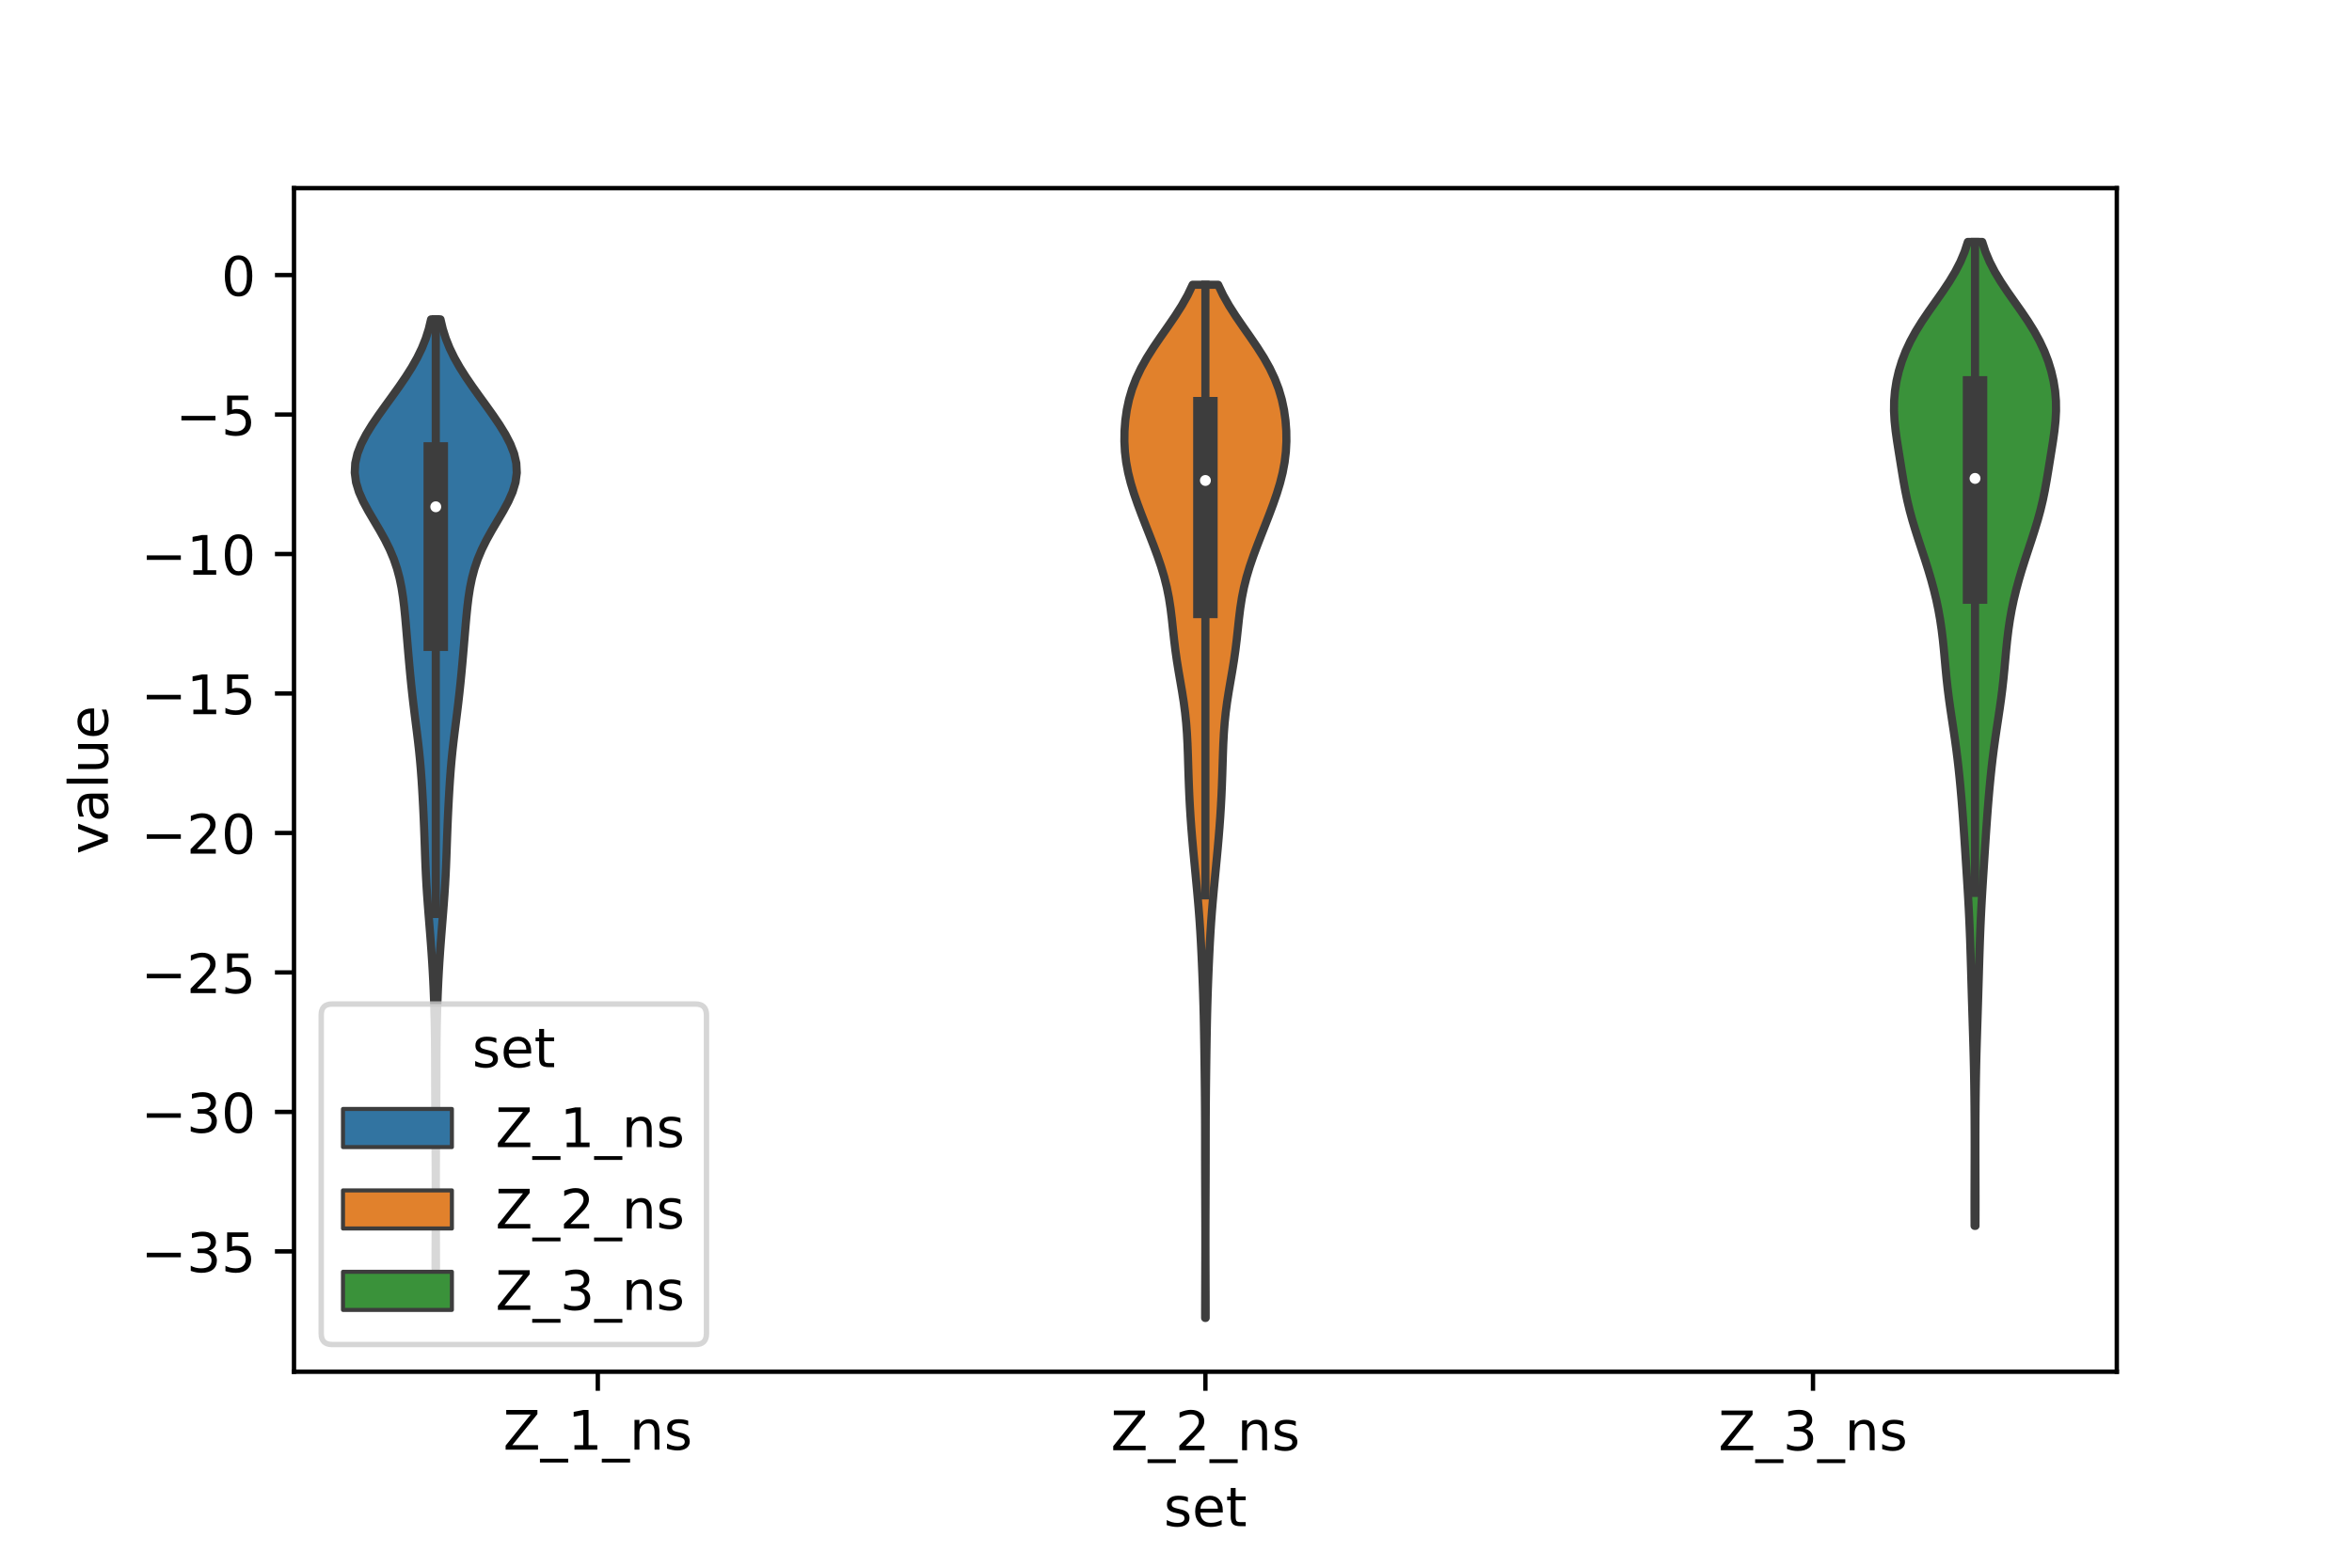 <?xml version="1.0" encoding="utf-8" standalone="no"?>
<!DOCTYPE svg PUBLIC "-//W3C//DTD SVG 1.1//EN"
  "http://www.w3.org/Graphics/SVG/1.1/DTD/svg11.dtd">
<!-- Created with matplotlib (https://matplotlib.org/) -->
<svg height="288pt" version="1.1" viewBox="0 0 432 288" width="432pt" xmlns="http://www.w3.org/2000/svg" xmlns:xlink="http://www.w3.org/1999/xlink">
 <defs>
  <style type="text/css">*{stroke-linecap:butt;stroke-linejoin:round;}</style>
 </defs>
 <g id="figure_1">
  <g id="patch_1">
   <path d="M 0 288 
L 432 288 
L 432 0 
L 0 0 
z
" style="fill:#ffffff;"/>
  </g>
  <g id="axes_1">
   <g id="patch_2">
    <path d="M 54 252 
L 388.8 252 
L 388.8 34.56 
L 54 34.56 
z
" style="fill:#ffffff;"/>
   </g>
   <g id="PolyCollection_1">
    <defs>
     <path d="M 80.08 -54.994 
L 80 -54.994 
L 80.001 -56.755 
L 80.005 -58.516 
L 80.011 -60.277 
L 80.017 -62.038 
L 80.023 -63.799 
L 80.027 -65.56 
L 80.03 -67.321 
L 80.03 -69.082 
L 80.028 -70.843 
L 80.023 -72.604 
L 80.015 -74.365 
L 80.006 -76.125 
L 79.994 -77.886 
L 79.981 -79.647 
L 79.968 -81.408 
L 79.956 -83.169 
L 79.944 -84.93 
L 79.935 -86.691 
L 79.929 -88.452 
L 79.925 -90.213 
L 79.921 -91.974 
L 79.916 -93.735 
L 79.907 -95.496 
L 79.89 -97.257 
L 79.864 -99.018 
L 79.828 -100.779 
L 79.78 -102.54 
L 79.722 -104.3 
L 79.652 -106.061 
L 79.571 -107.822 
L 79.477 -109.583 
L 79.371 -111.344 
L 79.253 -113.105 
L 79.124 -114.866 
L 78.988 -116.627 
L 78.847 -118.388 
L 78.706 -120.149 
L 78.569 -121.91 
L 78.442 -123.671 
L 78.328 -125.432 
L 78.231 -127.193 
L 78.149 -128.954 
L 78.081 -130.714 
L 78.02 -132.475 
L 77.959 -134.236 
L 77.893 -135.997 
L 77.819 -137.758 
L 77.735 -139.519 
L 77.642 -141.28 
L 77.541 -143.041 
L 77.427 -144.802 
L 77.297 -146.563 
L 77.145 -148.324 
L 76.97 -150.085 
L 76.772 -151.846 
L 76.558 -153.607 
L 76.335 -155.368 
L 76.114 -157.128 
L 75.901 -158.889 
L 75.7 -160.65 
L 75.513 -162.411 
L 75.339 -164.172 
L 75.176 -165.933 
L 75.02 -167.694 
L 74.869 -169.455 
L 74.721 -171.216 
L 74.572 -172.977 
L 74.415 -174.738 
L 74.238 -176.499 
L 74.024 -178.26 
L 73.751 -180.021 
L 73.392 -181.782 
L 72.923 -183.543 
L 72.324 -185.303 
L 71.586 -187.064 
L 70.714 -188.825 
L 69.733 -190.586 
L 68.692 -192.347 
L 67.656 -194.108 
L 66.706 -195.869 
L 65.926 -197.63 
L 65.393 -199.391 
L 65.16 -201.152 
L 65.251 -202.913 
L 65.657 -204.674 
L 66.342 -206.435 
L 67.255 -208.196 
L 68.336 -209.957 
L 69.53 -211.717 
L 70.787 -213.478 
L 72.065 -215.239 
L 73.324 -217 
L 74.527 -218.761 
L 75.641 -220.522 
L 76.637 -222.283 
L 77.492 -224.044 
L 78.197 -225.805 
L 78.754 -227.566 
L 79.174 -229.327 
L 80.906 -229.327 
L 80.906 -229.327 
L 81.326 -227.566 
L 81.883 -225.805 
L 82.588 -224.044 
L 83.443 -222.283 
L 84.439 -220.522 
L 85.553 -218.761 
L 86.756 -217 
L 88.015 -215.239 
L 89.293 -213.478 
L 90.55 -211.717 
L 91.744 -209.957 
L 92.825 -208.196 
L 93.738 -206.435 
L 94.423 -204.674 
L 94.829 -202.913 
L 94.92 -201.152 
L 94.687 -199.391 
L 94.154 -197.63 
L 93.374 -195.869 
L 92.424 -194.108 
L 91.388 -192.347 
L 90.347 -190.586 
L 89.366 -188.825 
L 88.494 -187.064 
L 87.756 -185.303 
L 87.157 -183.543 
L 86.688 -181.782 
L 86.329 -180.021 
L 86.056 -178.26 
L 85.842 -176.499 
L 85.665 -174.738 
L 85.508 -172.977 
L 85.359 -171.216 
L 85.211 -169.455 
L 85.06 -167.694 
L 84.904 -165.933 
L 84.741 -164.172 
L 84.567 -162.411 
L 84.38 -160.65 
L 84.179 -158.889 
L 83.966 -157.128 
L 83.745 -155.368 
L 83.522 -153.607 
L 83.308 -151.846 
L 83.11 -150.085 
L 82.935 -148.324 
L 82.783 -146.563 
L 82.653 -144.802 
L 82.539 -143.041 
L 82.438 -141.28 
L 82.345 -139.519 
L 82.261 -137.758 
L 82.187 -135.997 
L 82.121 -134.236 
L 82.06 -132.475 
L 81.999 -130.714 
L 81.931 -128.954 
L 81.849 -127.193 
L 81.752 -125.432 
L 81.638 -123.671 
L 81.511 -121.91 
L 81.374 -120.149 
L 81.233 -118.388 
L 81.092 -116.627 
L 80.956 -114.866 
L 80.827 -113.105 
L 80.709 -111.344 
L 80.603 -109.583 
L 80.509 -107.822 
L 80.428 -106.061 
L 80.358 -104.3 
L 80.3 -102.54 
L 80.252 -100.779 
L 80.216 -99.018 
L 80.19 -97.257 
L 80.173 -95.496 
L 80.164 -93.735 
L 80.159 -91.974 
L 80.155 -90.213 
L 80.151 -88.452 
L 80.145 -86.691 
L 80.136 -84.93 
L 80.124 -83.169 
L 80.112 -81.408 
L 80.099 -79.647 
L 80.086 -77.886 
L 80.074 -76.125 
L 80.065 -74.365 
L 80.057 -72.604 
L 80.052 -70.843 
L 80.05 -69.082 
L 80.05 -67.321 
L 80.053 -65.56 
L 80.057 -63.799 
L 80.063 -62.038 
L 80.069 -60.277 
L 80.075 -58.516 
L 80.079 -56.755 
L 80.08 -54.994 
z
" id="m1790cf7baf" style="stroke:#3d3d3d;stroke-width:1.5;"/>
    </defs>
    <g clip-path="url(#p1a31b17c9f)">
     <use style="fill:#3274a1;stroke:#3d3d3d;stroke-width:1.5;" x="0" xlink:href="#m1790cf7baf" y="288"/>
    </g>
   </g>
   <g id="PolyCollection_2">
    <defs>
     <path d="M 221.447 -45.884 
L 221.353 -45.884 
L 221.354 -47.801 
L 221.359 -49.718 
L 221.366 -51.635 
L 221.373 -53.552 
L 221.38 -55.47 
L 221.385 -57.387 
L 221.388 -59.304 
L 221.388 -61.221 
L 221.385 -63.138 
L 221.38 -65.056 
L 221.373 -66.973 
L 221.366 -68.89 
L 221.358 -70.807 
L 221.352 -72.724 
L 221.348 -74.641 
L 221.346 -76.559 
L 221.345 -78.476 
L 221.343 -80.393 
L 221.338 -82.31 
L 221.329 -84.227 
L 221.315 -86.145 
L 221.297 -88.062 
L 221.274 -89.979 
L 221.25 -91.896 
L 221.224 -93.813 
L 221.196 -95.73 
L 221.165 -97.648 
L 221.131 -99.565 
L 221.09 -101.482 
L 221.04 -103.399 
L 220.982 -105.316 
L 220.914 -107.234 
L 220.839 -109.151 
L 220.758 -111.068 
L 220.669 -112.985 
L 220.572 -114.902 
L 220.462 -116.82 
L 220.336 -118.737 
L 220.192 -120.654 
L 220.032 -122.571 
L 219.86 -124.488 
L 219.679 -126.405 
L 219.495 -128.323 
L 219.312 -130.24 
L 219.134 -132.157 
L 218.966 -134.074 
L 218.811 -135.991 
L 218.672 -137.909 
L 218.553 -139.826 
L 218.452 -141.743 
L 218.37 -143.66 
L 218.301 -145.577 
L 218.242 -147.495 
L 218.183 -149.412 
L 218.112 -151.329 
L 218.012 -153.246 
L 217.869 -155.163 
L 217.672 -157.08 
L 217.42 -158.998 
L 217.12 -160.915 
L 216.793 -162.832 
L 216.463 -164.749 
L 216.153 -166.666 
L 215.88 -168.584 
L 215.646 -170.501 
L 215.438 -172.418 
L 215.233 -174.335 
L 214.997 -176.252 
L 214.7 -178.17 
L 214.317 -180.087 
L 213.836 -182.004 
L 213.26 -183.921 
L 212.605 -185.838 
L 211.894 -187.755 
L 211.15 -189.673 
L 210.397 -191.59 
L 209.652 -193.507 
L 208.937 -195.424 
L 208.273 -197.341 
L 207.688 -199.259 
L 207.207 -201.176 
L 206.848 -203.093 
L 206.619 -205.01 
L 206.52 -206.927 
L 206.544 -208.844 
L 206.688 -210.762 
L 206.958 -212.679 
L 207.366 -214.596 
L 207.93 -216.513 
L 208.664 -218.43 
L 209.574 -220.348 
L 210.65 -222.265 
L 211.864 -224.182 
L 213.171 -226.099 
L 214.514 -228.016 
L 215.828 -229.934 
L 217.052 -231.851 
L 218.138 -233.768 
L 219.052 -235.685 
L 223.748 -235.685 
L 223.748 -235.685 
L 224.662 -233.768 
L 225.748 -231.851 
L 226.972 -229.934 
L 228.286 -228.016 
L 229.629 -226.099 
L 230.936 -224.182 
L 232.15 -222.265 
L 233.226 -220.348 
L 234.136 -218.43 
L 234.87 -216.513 
L 235.434 -214.596 
L 235.842 -212.679 
L 236.112 -210.762 
L 236.256 -208.844 
L 236.28 -206.927 
L 236.181 -205.01 
L 235.952 -203.093 
L 235.593 -201.176 
L 235.112 -199.259 
L 234.527 -197.341 
L 233.863 -195.424 
L 233.148 -193.507 
L 232.403 -191.59 
L 231.65 -189.673 
L 230.906 -187.755 
L 230.195 -185.838 
L 229.54 -183.921 
L 228.964 -182.004 
L 228.483 -180.087 
L 228.1 -178.17 
L 227.803 -176.252 
L 227.567 -174.335 
L 227.362 -172.418 
L 227.154 -170.501 
L 226.92 -168.584 
L 226.647 -166.666 
L 226.337 -164.749 
L 226.007 -162.832 
L 225.68 -160.915 
L 225.38 -158.998 
L 225.128 -157.08 
L 224.931 -155.163 
L 224.788 -153.246 
L 224.688 -151.329 
L 224.617 -149.412 
L 224.558 -147.495 
L 224.499 -145.577 
L 224.43 -143.66 
L 224.348 -141.743 
L 224.247 -139.826 
L 224.128 -137.909 
L 223.989 -135.991 
L 223.834 -134.074 
L 223.666 -132.157 
L 223.488 -130.24 
L 223.305 -128.323 
L 223.121 -126.405 
L 222.94 -124.488 
L 222.768 -122.571 
L 222.608 -120.654 
L 222.464 -118.737 
L 222.338 -116.82 
L 222.228 -114.902 
L 222.131 -112.985 
L 222.042 -111.068 
L 221.961 -109.151 
L 221.886 -107.234 
L 221.818 -105.316 
L 221.76 -103.399 
L 221.71 -101.482 
L 221.669 -99.565 
L 221.635 -97.648 
L 221.604 -95.73 
L 221.576 -93.813 
L 221.55 -91.896 
L 221.526 -89.979 
L 221.503 -88.062 
L 221.485 -86.145 
L 221.471 -84.227 
L 221.462 -82.31 
L 221.457 -80.393 
L 221.455 -78.476 
L 221.454 -76.559 
L 221.452 -74.641 
L 221.448 -72.724 
L 221.442 -70.807 
L 221.434 -68.89 
L 221.427 -66.973 
L 221.42 -65.056 
L 221.415 -63.138 
L 221.412 -61.221 
L 221.412 -59.304 
L 221.415 -57.387 
L 221.42 -55.47 
L 221.427 -53.552 
L 221.434 -51.635 
L 221.441 -49.718 
L 221.446 -47.801 
L 221.447 -45.884 
z
" id="mbd2cdb33c2" style="stroke:#3d3d3d;stroke-width:1.5;"/>
    </defs>
    <g clip-path="url(#p1a31b17c9f)">
     <use style="fill:#e1812c;stroke:#3d3d3d;stroke-width:1.5;" x="0" xlink:href="#mbd2cdb33c2" y="288"/>
    </g>
   </g>
   <g id="PolyCollection_3">
    <defs>
     <path d="M 362.842 -62.797 
L 362.678 -62.797 
L 362.672 -64.623 
L 362.669 -66.449 
L 362.67 -68.274 
L 362.674 -70.1 
L 362.68 -71.926 
L 362.686 -73.752 
L 362.69 -75.578 
L 362.693 -77.404 
L 362.691 -79.23 
L 362.686 -81.055 
L 362.677 -82.881 
L 362.663 -84.707 
L 362.645 -86.533 
L 362.621 -88.359 
L 362.592 -90.185 
L 362.555 -92.01 
L 362.512 -93.836 
L 362.463 -95.662 
L 362.409 -97.488 
L 362.352 -99.314 
L 362.294 -101.14 
L 362.237 -102.966 
L 362.181 -104.791 
L 362.127 -106.617 
L 362.073 -108.443 
L 362.02 -110.269 
L 361.964 -112.095 
L 361.905 -113.921 
L 361.841 -115.747 
L 361.769 -117.572 
L 361.688 -119.398 
L 361.598 -121.224 
L 361.498 -123.05 
L 361.39 -124.876 
L 361.277 -126.702 
L 361.16 -128.528 
L 361.042 -130.353 
L 360.923 -132.179 
L 360.803 -134.005 
L 360.679 -135.831 
L 360.55 -137.657 
L 360.413 -139.483 
L 360.265 -141.309 
L 360.106 -143.134 
L 359.933 -144.96 
L 359.743 -146.786 
L 359.534 -148.612 
L 359.304 -150.438 
L 359.052 -152.264 
L 358.784 -154.09 
L 358.508 -155.915 
L 358.236 -157.741 
L 357.979 -159.567 
L 357.747 -161.393 
L 357.544 -163.219 
L 357.365 -165.045 
L 357.199 -166.87 
L 357.031 -168.696 
L 356.843 -170.522 
L 356.619 -172.348 
L 356.349 -174.174 
L 356.025 -176 
L 355.642 -177.826 
L 355.201 -179.651 
L 354.707 -181.477 
L 354.166 -183.303 
L 353.589 -185.129 
L 352.99 -186.955 
L 352.387 -188.781 
L 351.8 -190.607 
L 351.247 -192.432 
L 350.748 -194.258 
L 350.31 -196.084 
L 349.933 -197.91 
L 349.604 -199.736 
L 349.301 -201.562 
L 349.007 -203.388 
L 348.713 -205.213 
L 348.426 -207.039 
L 348.171 -208.865 
L 347.978 -210.691 
L 347.88 -212.517 
L 347.9 -214.343 
L 348.052 -216.169 
L 348.339 -217.994 
L 348.762 -219.82 
L 349.322 -221.646 
L 350.024 -223.472 
L 350.876 -225.298 
L 351.875 -227.124 
L 353.008 -228.95 
L 354.243 -230.775 
L 355.533 -232.601 
L 356.816 -234.427 
L 358.032 -236.253 
L 359.129 -238.079 
L 360.071 -239.905 
L 360.84 -241.731 
L 361.438 -243.556 
L 364.082 -243.556 
L 364.082 -243.556 
L 364.68 -241.731 
L 365.449 -239.905 
L 366.391 -238.079 
L 367.488 -236.253 
L 368.704 -234.427 
L 369.987 -232.601 
L 371.277 -230.775 
L 372.512 -228.95 
L 373.645 -227.124 
L 374.644 -225.298 
L 375.496 -223.472 
L 376.198 -221.646 
L 376.758 -219.82 
L 377.181 -217.994 
L 377.468 -216.169 
L 377.62 -214.343 
L 377.64 -212.517 
L 377.542 -210.691 
L 377.349 -208.865 
L 377.094 -207.039 
L 376.807 -205.213 
L 376.513 -203.388 
L 376.219 -201.562 
L 375.916 -199.736 
L 375.587 -197.91 
L 375.21 -196.084 
L 374.772 -194.258 
L 374.273 -192.432 
L 373.72 -190.607 
L 373.133 -188.781 
L 372.53 -186.955 
L 371.931 -185.129 
L 371.354 -183.303 
L 370.813 -181.477 
L 370.319 -179.651 
L 369.878 -177.826 
L 369.495 -176 
L 369.171 -174.174 
L 368.901 -172.348 
L 368.677 -170.522 
L 368.489 -168.696 
L 368.321 -166.87 
L 368.155 -165.045 
L 367.976 -163.219 
L 367.773 -161.393 
L 367.541 -159.567 
L 367.284 -157.741 
L 367.012 -155.915 
L 366.736 -154.09 
L 366.468 -152.264 
L 366.216 -150.438 
L 365.986 -148.612 
L 365.777 -146.786 
L 365.587 -144.96 
L 365.414 -143.134 
L 365.255 -141.309 
L 365.107 -139.483 
L 364.97 -137.657 
L 364.841 -135.831 
L 364.717 -134.005 
L 364.597 -132.179 
L 364.478 -130.353 
L 364.36 -128.528 
L 364.243 -126.702 
L 364.13 -124.876 
L 364.022 -123.05 
L 363.922 -121.224 
L 363.832 -119.398 
L 363.751 -117.572 
L 363.679 -115.747 
L 363.615 -113.921 
L 363.556 -112.095 
L 363.5 -110.269 
L 363.447 -108.443 
L 363.393 -106.617 
L 363.339 -104.791 
L 363.283 -102.966 
L 363.226 -101.14 
L 363.168 -99.314 
L 363.111 -97.488 
L 363.057 -95.662 
L 363.008 -93.836 
L 362.965 -92.01 
L 362.928 -90.185 
L 362.899 -88.359 
L 362.875 -86.533 
L 362.857 -84.707 
L 362.843 -82.881 
L 362.834 -81.055 
L 362.829 -79.23 
L 362.827 -77.404 
L 362.83 -75.578 
L 362.834 -73.752 
L 362.84 -71.926 
L 362.846 -70.1 
L 362.85 -68.274 
L 362.851 -66.449 
L 362.848 -64.623 
L 362.842 -62.797 
z
" id="m268c76ecda" style="stroke:#3d3d3d;stroke-width:1.5;"/>
    </defs>
    <g clip-path="url(#p1a31b17c9f)">
     <use style="fill:#3a923a;stroke:#3d3d3d;stroke-width:1.5;" x="0" xlink:href="#m268c76ecda" y="288"/>
    </g>
   </g>
   <g id="patch_3">
    <path clip-path="url(#p1a31b17c9f)" d="M 109.8 50.531 
L 109.8 50.531 
L 109.8 50.531 
L 109.8 50.531 
z
" style="fill:#3274a1;stroke:#3d3d3d;stroke-linejoin:miter;stroke-width:0.75;"/>
   </g>
   <g id="patch_4">
    <path clip-path="url(#p1a31b17c9f)" d="M 109.8 50.531 
L 109.8 50.531 
L 109.8 50.531 
L 109.8 50.531 
z
" style="fill:#e1812c;stroke:#3d3d3d;stroke-linejoin:miter;stroke-width:0.75;"/>
   </g>
   <g id="patch_5">
    <path clip-path="url(#p1a31b17c9f)" d="M 109.8 50.531 
L 109.8 50.531 
L 109.8 50.531 
L 109.8 50.531 
z
" style="fill:#3a923a;stroke:#3d3d3d;stroke-linejoin:miter;stroke-width:0.75;"/>
   </g>
   <g id="matplotlib.axis_1">
    <g id="xtick_1">
     <g id="line2d_1">
      <defs>
       <path d="M 0 0 
L 0 3.5 
" id="m14aa5da57c" style="stroke:#000000;stroke-width:0.8;"/>
      </defs>
      <g>
       <use style="stroke:#000000;stroke-width:0.8;" x="109.8" xlink:href="#m14aa5da57c" y="252"/>
      </g>
     </g>
     <g id="text_1">
      <!-- Z_1_ns -->
      <g transform="translate(92.42 266.32)scale(0.1 -0.1)">
       <defs>
        <path d="M 5.609 72.906 
L 62.891 72.906 
L 62.891 65.375 
L 16.797 8.297 
L 64.016 8.297 
L 64.016 0 
L 4.5 0 
L 4.5 7.516 
L 50.594 64.594 
L 5.609 64.594 
z
" id="DejaVuSans-90"/>
        <path d="M 50.984 -16.609 
L 50.984 -23.578 
L -0.984 -23.578 
L -0.984 -16.609 
z
" id="DejaVuSans-95"/>
        <path d="M 12.406 8.297 
L 28.516 8.297 
L 28.516 63.922 
L 10.984 60.406 
L 10.984 69.391 
L 28.422 72.906 
L 38.281 72.906 
L 38.281 8.297 
L 54.391 8.297 
L 54.391 0 
L 12.406 0 
z
" id="DejaVuSans-49"/>
        <path d="M 54.891 33.016 
L 54.891 0 
L 45.906 0 
L 45.906 32.719 
Q 45.906 40.484 42.875 44.328 
Q 39.844 48.188 33.797 48.188 
Q 26.516 48.188 22.312 43.547 
Q 18.109 38.922 18.109 30.906 
L 18.109 0 
L 9.078 0 
L 9.078 54.688 
L 18.109 54.688 
L 18.109 46.188 
Q 21.344 51.125 25.703 53.562 
Q 30.078 56 35.797 56 
Q 45.219 56 50.047 50.172 
Q 54.891 44.344 54.891 33.016 
z
" id="DejaVuSans-110"/>
        <path d="M 44.281 53.078 
L 44.281 44.578 
Q 40.484 46.531 36.375 47.5 
Q 32.281 48.484 27.875 48.484 
Q 21.188 48.484 17.844 46.438 
Q 14.5 44.391 14.5 40.281 
Q 14.5 37.156 16.891 35.375 
Q 19.281 33.594 26.516 31.984 
L 29.594 31.297 
Q 39.156 29.25 43.188 25.516 
Q 47.219 21.781 47.219 15.094 
Q 47.219 7.469 41.188 3.016 
Q 35.156 -1.422 24.609 -1.422 
Q 20.219 -1.422 15.453 -0.562 
Q 10.688 0.297 5.422 2 
L 5.422 11.281 
Q 10.406 8.688 15.234 7.391 
Q 20.062 6.109 24.812 6.109 
Q 31.156 6.109 34.562 8.281 
Q 37.984 10.453 37.984 14.406 
Q 37.984 18.062 35.516 20.016 
Q 33.062 21.969 24.703 23.781 
L 21.578 24.516 
Q 13.234 26.266 9.516 29.906 
Q 5.812 33.547 5.812 39.891 
Q 5.812 47.609 11.281 51.797 
Q 16.75 56 26.812 56 
Q 31.781 56 36.172 55.266 
Q 40.578 54.547 44.281 53.078 
z
" id="DejaVuSans-115"/>
       </defs>
       <use xlink:href="#DejaVuSans-90"/>
       <use x="68.506" xlink:href="#DejaVuSans-95"/>
       <use x="118.506" xlink:href="#DejaVuSans-49"/>
       <use x="182.129" xlink:href="#DejaVuSans-95"/>
       <use x="232.129" xlink:href="#DejaVuSans-110"/>
       <use x="295.508" xlink:href="#DejaVuSans-115"/>
      </g>
     </g>
    </g>
    <g id="xtick_2">
     <g id="line2d_2">
      <g>
       <use style="stroke:#000000;stroke-width:0.8;" x="221.4" xlink:href="#m14aa5da57c" y="252"/>
      </g>
     </g>
     <g id="text_2">
      <!-- Z_2_ns -->
      <g transform="translate(204.02 266.422)scale(0.1 -0.1)">
       <defs>
        <path d="M 19.188 8.297 
L 53.609 8.297 
L 53.609 0 
L 7.328 0 
L 7.328 8.297 
Q 12.938 14.109 22.625 23.891 
Q 32.328 33.688 34.812 36.531 
Q 39.547 41.844 41.422 45.531 
Q 43.312 49.219 43.312 52.781 
Q 43.312 58.594 39.234 62.25 
Q 35.156 65.922 28.609 65.922 
Q 23.969 65.922 18.812 64.312 
Q 13.672 62.703 7.812 59.422 
L 7.812 69.391 
Q 13.766 71.781 18.938 73 
Q 24.125 74.219 28.422 74.219 
Q 39.75 74.219 46.484 68.547 
Q 53.219 62.891 53.219 53.422 
Q 53.219 48.922 51.531 44.891 
Q 49.859 40.875 45.406 35.406 
Q 44.188 33.984 37.641 27.219 
Q 31.109 20.453 19.188 8.297 
z
" id="DejaVuSans-50"/>
       </defs>
       <use xlink:href="#DejaVuSans-90"/>
       <use x="68.506" xlink:href="#DejaVuSans-95"/>
       <use x="118.506" xlink:href="#DejaVuSans-50"/>
       <use x="182.129" xlink:href="#DejaVuSans-95"/>
       <use x="232.129" xlink:href="#DejaVuSans-110"/>
       <use x="295.508" xlink:href="#DejaVuSans-115"/>
      </g>
     </g>
    </g>
    <g id="xtick_3">
     <g id="line2d_3">
      <g>
       <use style="stroke:#000000;stroke-width:0.8;" x="333" xlink:href="#m14aa5da57c" y="252"/>
      </g>
     </g>
     <g id="text_3">
      <!-- Z_3_ns -->
      <g transform="translate(315.62 266.422)scale(0.1 -0.1)">
       <defs>
        <path d="M 40.578 39.312 
Q 47.656 37.797 51.625 33 
Q 55.609 28.219 55.609 21.188 
Q 55.609 10.406 48.188 4.484 
Q 40.766 -1.422 27.094 -1.422 
Q 22.516 -1.422 17.656 -0.516 
Q 12.797 0.391 7.625 2.203 
L 7.625 11.719 
Q 11.719 9.328 16.594 8.109 
Q 21.484 6.891 26.812 6.891 
Q 36.078 6.891 40.938 10.547 
Q 45.797 14.203 45.797 21.188 
Q 45.797 27.641 41.281 31.266 
Q 36.766 34.906 28.719 34.906 
L 20.219 34.906 
L 20.219 43.016 
L 29.109 43.016 
Q 36.375 43.016 40.234 45.922 
Q 44.094 48.828 44.094 54.297 
Q 44.094 59.906 40.109 62.906 
Q 36.141 65.922 28.719 65.922 
Q 24.656 65.922 20.016 65.031 
Q 15.375 64.156 9.812 62.312 
L 9.812 71.094 
Q 15.438 72.656 20.344 73.438 
Q 25.25 74.219 29.594 74.219 
Q 40.828 74.219 47.359 69.109 
Q 53.906 64.016 53.906 55.328 
Q 53.906 49.266 50.438 45.094 
Q 46.969 40.922 40.578 39.312 
z
" id="DejaVuSans-51"/>
       </defs>
       <use xlink:href="#DejaVuSans-90"/>
       <use x="68.506" xlink:href="#DejaVuSans-95"/>
       <use x="118.506" xlink:href="#DejaVuSans-51"/>
       <use x="182.129" xlink:href="#DejaVuSans-95"/>
       <use x="232.129" xlink:href="#DejaVuSans-110"/>
       <use x="295.508" xlink:href="#DejaVuSans-115"/>
      </g>
     </g>
    </g>
    <g id="text_4">
     <!-- set -->
     <g transform="translate(213.759 280.378)scale(0.1 -0.1)">
      <defs>
       <path d="M 56.203 29.594 
L 56.203 25.203 
L 14.891 25.203 
Q 15.484 15.922 20.484 11.062 
Q 25.484 6.203 34.422 6.203 
Q 39.594 6.203 44.453 7.469 
Q 49.312 8.734 54.109 11.281 
L 54.109 2.781 
Q 49.266 0.734 44.188 -0.344 
Q 39.109 -1.422 33.891 -1.422 
Q 20.797 -1.422 13.156 6.188 
Q 5.516 13.812 5.516 26.812 
Q 5.516 40.234 12.766 48.109 
Q 20.016 56 32.328 56 
Q 43.359 56 49.781 48.891 
Q 56.203 41.797 56.203 29.594 
z
M 47.219 32.234 
Q 47.125 39.594 43.094 43.984 
Q 39.062 48.391 32.422 48.391 
Q 24.906 48.391 20.391 44.141 
Q 15.875 39.891 15.188 32.172 
z
" id="DejaVuSans-101"/>
       <path d="M 18.312 70.219 
L 18.312 54.688 
L 36.812 54.688 
L 36.812 47.703 
L 18.312 47.703 
L 18.312 18.016 
Q 18.312 11.328 20.141 9.422 
Q 21.969 7.516 27.594 7.516 
L 36.812 7.516 
L 36.812 0 
L 27.594 0 
Q 17.188 0 13.234 3.875 
Q 9.281 7.766 9.281 18.016 
L 9.281 47.703 
L 2.688 47.703 
L 2.688 54.688 
L 9.281 54.688 
L 9.281 70.219 
z
" id="DejaVuSans-116"/>
      </defs>
      <use xlink:href="#DejaVuSans-115"/>
      <use x="52.1" xlink:href="#DejaVuSans-101"/>
      <use x="113.623" xlink:href="#DejaVuSans-116"/>
     </g>
    </g>
   </g>
   <g id="matplotlib.axis_2">
    <g id="ytick_1">
     <g id="line2d_4">
      <defs>
       <path d="M 0 0 
L -3.5 0 
" id="me0c3c63f00" style="stroke:#000000;stroke-width:0.8;"/>
      </defs>
      <g>
       <use style="stroke:#000000;stroke-width:0.8;" x="54" xlink:href="#me0c3c63f00" y="229.893"/>
      </g>
     </g>
     <g id="text_5">
      <!-- −35 -->
      <g transform="translate(25.895 233.692)scale(0.1 -0.1)">
       <defs>
        <path d="M 10.594 35.5 
L 73.188 35.5 
L 73.188 27.203 
L 10.594 27.203 
z
" id="DejaVuSans-8722"/>
        <path d="M 10.797 72.906 
L 49.516 72.906 
L 49.516 64.594 
L 19.828 64.594 
L 19.828 46.734 
Q 21.969 47.469 24.109 47.828 
Q 26.266 48.188 28.422 48.188 
Q 40.625 48.188 47.75 41.5 
Q 54.891 34.812 54.891 23.391 
Q 54.891 11.625 47.562 5.094 
Q 40.234 -1.422 26.906 -1.422 
Q 22.312 -1.422 17.547 -0.641 
Q 12.797 0.141 7.719 1.703 
L 7.719 11.625 
Q 12.109 9.234 16.797 8.062 
Q 21.484 6.891 26.703 6.891 
Q 35.156 6.891 40.078 11.328 
Q 45.016 15.766 45.016 23.391 
Q 45.016 31 40.078 35.438 
Q 35.156 39.891 26.703 39.891 
Q 22.75 39.891 18.812 39.016 
Q 14.891 38.141 10.797 36.281 
z
" id="DejaVuSans-53"/>
       </defs>
       <use xlink:href="#DejaVuSans-8722"/>
       <use x="83.789" xlink:href="#DejaVuSans-51"/>
       <use x="147.412" xlink:href="#DejaVuSans-53"/>
      </g>
     </g>
    </g>
    <g id="ytick_2">
     <g id="line2d_5">
      <g>
       <use style="stroke:#000000;stroke-width:0.8;" x="54" xlink:href="#me0c3c63f00" y="204.27"/>
      </g>
     </g>
     <g id="text_6">
      <!-- −30 -->
      <g transform="translate(25.895 208.069)scale(0.1 -0.1)">
       <defs>
        <path d="M 31.781 66.406 
Q 24.172 66.406 20.328 58.906 
Q 16.5 51.422 16.5 36.375 
Q 16.5 21.391 20.328 13.891 
Q 24.172 6.391 31.781 6.391 
Q 39.453 6.391 43.281 13.891 
Q 47.125 21.391 47.125 36.375 
Q 47.125 51.422 43.281 58.906 
Q 39.453 66.406 31.781 66.406 
z
M 31.781 74.219 
Q 44.047 74.219 50.516 64.516 
Q 56.984 54.828 56.984 36.375 
Q 56.984 17.969 50.516 8.266 
Q 44.047 -1.422 31.781 -1.422 
Q 19.531 -1.422 13.062 8.266 
Q 6.594 17.969 6.594 36.375 
Q 6.594 54.828 13.062 64.516 
Q 19.531 74.219 31.781 74.219 
z
" id="DejaVuSans-48"/>
       </defs>
       <use xlink:href="#DejaVuSans-8722"/>
       <use x="83.789" xlink:href="#DejaVuSans-51"/>
       <use x="147.412" xlink:href="#DejaVuSans-48"/>
      </g>
     </g>
    </g>
    <g id="ytick_3">
     <g id="line2d_6">
      <g>
       <use style="stroke:#000000;stroke-width:0.8;" x="54" xlink:href="#me0c3c63f00" y="178.646"/>
      </g>
     </g>
     <g id="text_7">
      <!-- −25 -->
      <g transform="translate(25.895 182.446)scale(0.1 -0.1)">
       <use xlink:href="#DejaVuSans-8722"/>
       <use x="83.789" xlink:href="#DejaVuSans-50"/>
       <use x="147.412" xlink:href="#DejaVuSans-53"/>
      </g>
     </g>
    </g>
    <g id="ytick_4">
     <g id="line2d_7">
      <g>
       <use style="stroke:#000000;stroke-width:0.8;" x="54" xlink:href="#me0c3c63f00" y="153.023"/>
      </g>
     </g>
     <g id="text_8">
      <!-- −20 -->
      <g transform="translate(25.895 156.823)scale(0.1 -0.1)">
       <use xlink:href="#DejaVuSans-8722"/>
       <use x="83.789" xlink:href="#DejaVuSans-50"/>
       <use x="147.412" xlink:href="#DejaVuSans-48"/>
      </g>
     </g>
    </g>
    <g id="ytick_5">
     <g id="line2d_8">
      <g>
       <use style="stroke:#000000;stroke-width:0.8;" x="54" xlink:href="#me0c3c63f00" y="127.4"/>
      </g>
     </g>
     <g id="text_9">
      <!-- −15 -->
      <g transform="translate(25.895 131.199)scale(0.1 -0.1)">
       <use xlink:href="#DejaVuSans-8722"/>
       <use x="83.789" xlink:href="#DejaVuSans-49"/>
       <use x="147.412" xlink:href="#DejaVuSans-53"/>
      </g>
     </g>
    </g>
    <g id="ytick_6">
     <g id="line2d_9">
      <g>
       <use style="stroke:#000000;stroke-width:0.8;" x="54" xlink:href="#me0c3c63f00" y="101.777"/>
      </g>
     </g>
     <g id="text_10">
      <!-- −10 -->
      <g transform="translate(25.895 105.576)scale(0.1 -0.1)">
       <use xlink:href="#DejaVuSans-8722"/>
       <use x="83.789" xlink:href="#DejaVuSans-49"/>
       <use x="147.412" xlink:href="#DejaVuSans-48"/>
      </g>
     </g>
    </g>
    <g id="ytick_7">
     <g id="line2d_10">
      <g>
       <use style="stroke:#000000;stroke-width:0.8;" x="54" xlink:href="#me0c3c63f00" y="76.154"/>
      </g>
     </g>
     <g id="text_11">
      <!-- −5 -->
      <g transform="translate(32.258 79.953)scale(0.1 -0.1)">
       <use xlink:href="#DejaVuSans-8722"/>
       <use x="83.789" xlink:href="#DejaVuSans-53"/>
      </g>
     </g>
    </g>
    <g id="ytick_8">
     <g id="line2d_11">
      <g>
       <use style="stroke:#000000;stroke-width:0.8;" x="54" xlink:href="#me0c3c63f00" y="50.531"/>
      </g>
     </g>
     <g id="text_12">
      <!-- 0 -->
      <g transform="translate(40.638 54.33)scale(0.1 -0.1)">
       <use xlink:href="#DejaVuSans-48"/>
      </g>
     </g>
    </g>
    <g id="text_13">
     <!-- value -->
     <g transform="translate(19.816 156.938)rotate(-90)scale(0.1 -0.1)">
      <defs>
       <path d="M 2.984 54.688 
L 12.5 54.688 
L 29.594 8.797 
L 46.688 54.688 
L 56.203 54.688 
L 35.688 0 
L 23.484 0 
z
" id="DejaVuSans-118"/>
       <path d="M 34.281 27.484 
Q 23.391 27.484 19.188 25 
Q 14.984 22.516 14.984 16.5 
Q 14.984 11.719 18.141 8.906 
Q 21.297 6.109 26.703 6.109 
Q 34.188 6.109 38.703 11.406 
Q 43.219 16.703 43.219 25.484 
L 43.219 27.484 
z
M 52.203 31.203 
L 52.203 0 
L 43.219 0 
L 43.219 8.297 
Q 40.141 3.328 35.547 0.953 
Q 30.953 -1.422 24.312 -1.422 
Q 15.922 -1.422 10.953 3.297 
Q 6 8.016 6 15.922 
Q 6 25.141 12.172 29.828 
Q 18.359 34.516 30.609 34.516 
L 43.219 34.516 
L 43.219 35.406 
Q 43.219 41.609 39.141 45 
Q 35.062 48.391 27.688 48.391 
Q 23 48.391 18.547 47.266 
Q 14.109 46.141 10.016 43.891 
L 10.016 52.203 
Q 14.938 54.109 19.578 55.047 
Q 24.219 56 28.609 56 
Q 40.484 56 46.344 49.844 
Q 52.203 43.703 52.203 31.203 
z
" id="DejaVuSans-97"/>
       <path d="M 9.422 75.984 
L 18.406 75.984 
L 18.406 0 
L 9.422 0 
z
" id="DejaVuSans-108"/>
       <path d="M 8.5 21.578 
L 8.5 54.688 
L 17.484 54.688 
L 17.484 21.922 
Q 17.484 14.156 20.5 10.266 
Q 23.531 6.391 29.594 6.391 
Q 36.859 6.391 41.078 11.031 
Q 45.312 15.672 45.312 23.688 
L 45.312 54.688 
L 54.297 54.688 
L 54.297 0 
L 45.312 0 
L 45.312 8.406 
Q 42.047 3.422 37.719 1 
Q 33.406 -1.422 27.688 -1.422 
Q 18.266 -1.422 13.375 4.438 
Q 8.5 10.297 8.5 21.578 
z
M 31.109 56 
z
" id="DejaVuSans-117"/>
      </defs>
      <use xlink:href="#DejaVuSans-118"/>
      <use x="59.18" xlink:href="#DejaVuSans-97"/>
      <use x="120.459" xlink:href="#DejaVuSans-108"/>
      <use x="148.242" xlink:href="#DejaVuSans-117"/>
      <use x="211.621" xlink:href="#DejaVuSans-101"/>
     </g>
    </g>
   </g>
   <g id="line2d_12">
    <path clip-path="url(#p1a31b17c9f)" d="M 80.04 167.899 
L 80.04 58.673 
" style="fill:none;stroke:#3d3d3d;stroke-linecap:square;stroke-width:1.5;"/>
   </g>
   <g id="line2d_13">
    <path clip-path="url(#p1a31b17c9f)" d="M 80.04 117.334 
L 80.04 83.491 
" style="fill:none;stroke:#3d3d3d;stroke-linecap:square;stroke-width:4.5;"/>
   </g>
   <g id="line2d_14">
    <path clip-path="url(#p1a31b17c9f)" d="M 221.4 164.482 
L 221.4 52.315 
" style="fill:none;stroke:#3d3d3d;stroke-linecap:square;stroke-width:1.5;"/>
   </g>
   <g id="line2d_15">
    <path clip-path="url(#p1a31b17c9f)" d="M 221.4 111.309 
L 221.4 75.168 
" style="fill:none;stroke:#3d3d3d;stroke-linecap:square;stroke-width:4.5;"/>
   </g>
   <g id="line2d_16">
    <path clip-path="url(#p1a31b17c9f)" d="M 362.76 164.031 
L 362.76 44.444 
" style="fill:none;stroke:#3d3d3d;stroke-linecap:square;stroke-width:1.5;"/>
   </g>
   <g id="line2d_17">
    <path clip-path="url(#p1a31b17c9f)" d="M 362.76 108.677 
L 362.76 71.351 
" style="fill:none;stroke:#3d3d3d;stroke-linecap:square;stroke-width:4.5;"/>
   </g>
   <g id="patch_6">
    <path d="M 54 252 
L 54 34.56 
" style="fill:none;stroke:#000000;stroke-linecap:square;stroke-linejoin:miter;stroke-width:0.8;"/>
   </g>
   <g id="patch_7">
    <path d="M 388.8 252 
L 388.8 34.56 
" style="fill:none;stroke:#000000;stroke-linecap:square;stroke-linejoin:miter;stroke-width:0.8;"/>
   </g>
   <g id="patch_8">
    <path d="M 54 252 
L 388.8 252 
" style="fill:none;stroke:#000000;stroke-linecap:square;stroke-linejoin:miter;stroke-width:0.8;"/>
   </g>
   <g id="patch_9">
    <path d="M 54 34.56 
L 388.8 34.56 
" style="fill:none;stroke:#000000;stroke-linecap:square;stroke-linejoin:miter;stroke-width:0.8;"/>
   </g>
   <g id="PathCollection_1">
    <defs>
     <path d="M 0 1.5 
C 0.398 1.5 0.779 1.342 1.061 1.061 
C 1.342 0.779 1.5 0.398 1.5 0 
C 1.5 -0.398 1.342 -0.779 1.061 -1.061 
C 0.779 -1.342 0.398 -1.5 0 -1.5 
C -0.398 -1.5 -0.779 -1.342 -1.061 -1.061 
C -1.342 -0.779 -1.5 -0.398 -1.5 0 
C -1.5 0.398 -1.342 0.779 -1.061 1.061 
C -0.779 1.342 -0.398 1.5 0 1.5 
z
" id="m62a4bb28ce" style="stroke:#3d3d3d;"/>
    </defs>
    <g clip-path="url(#p1a31b17c9f)">
     <use style="fill:#ffffff;stroke:#3d3d3d;" x="80.04" xlink:href="#m62a4bb28ce" y="93.101"/>
    </g>
   </g>
   <g id="PathCollection_2">
    <g clip-path="url(#p1a31b17c9f)">
     <use style="fill:#ffffff;stroke:#3d3d3d;" x="221.4" xlink:href="#m62a4bb28ce" y="88.268"/>
    </g>
   </g>
   <g id="PathCollection_3">
    <g clip-path="url(#p1a31b17c9f)">
     <use style="fill:#ffffff;stroke:#3d3d3d;" x="362.76" xlink:href="#m62a4bb28ce" y="87.889"/>
    </g>
   </g>
   <g id="legend_1">
    <g id="patch_10">
     <path d="M 61 247 
L 127.759 247 
Q 129.759 247 129.759 245 
L 129.759 186.453 
Q 129.759 184.453 127.759 184.453 
L 61 184.453 
Q 59 184.453 59 186.453 
L 59 245 
Q 59 247 61 247 
z
" style="fill:#ffffff;opacity:0.8;stroke:#cccccc;stroke-linejoin:miter;"/>
    </g>
    <g id="text_14">
     <!-- set -->
     <g transform="translate(86.738 196.052)scale(0.1 -0.1)">
      <use xlink:href="#DejaVuSans-115"/>
      <use x="52.1" xlink:href="#DejaVuSans-101"/>
      <use x="113.623" xlink:href="#DejaVuSans-116"/>
     </g>
    </g>
    <g id="patch_11">
     <path d="M 63 210.73 
L 83 210.73 
L 83 203.73 
L 63 203.73 
z
" style="fill:#3274a1;stroke:#3d3d3d;stroke-linejoin:miter;stroke-width:0.75;"/>
    </g>
    <g id="text_15">
     <!-- Z_1_ns -->
     <g transform="translate(91 210.73)scale(0.1 -0.1)">
      <use xlink:href="#DejaVuSans-90"/>
      <use x="68.506" xlink:href="#DejaVuSans-95"/>
      <use x="118.506" xlink:href="#DejaVuSans-49"/>
      <use x="182.129" xlink:href="#DejaVuSans-95"/>
      <use x="232.129" xlink:href="#DejaVuSans-110"/>
      <use x="295.508" xlink:href="#DejaVuSans-115"/>
     </g>
    </g>
    <g id="patch_12">
     <path d="M 63 225.686 
L 83 225.686 
L 83 218.686 
L 63 218.686 
z
" style="fill:#e1812c;stroke:#3d3d3d;stroke-linejoin:miter;stroke-width:0.75;"/>
    </g>
    <g id="text_16">
     <!-- Z_2_ns -->
     <g transform="translate(91 225.686)scale(0.1 -0.1)">
      <use xlink:href="#DejaVuSans-90"/>
      <use x="68.506" xlink:href="#DejaVuSans-95"/>
      <use x="118.506" xlink:href="#DejaVuSans-50"/>
      <use x="182.129" xlink:href="#DejaVuSans-95"/>
      <use x="232.129" xlink:href="#DejaVuSans-110"/>
      <use x="295.508" xlink:href="#DejaVuSans-115"/>
     </g>
    </g>
    <g id="patch_13">
     <path d="M 63 240.642 
L 83 240.642 
L 83 233.642 
L 63 233.642 
z
" style="fill:#3a923a;stroke:#3d3d3d;stroke-linejoin:miter;stroke-width:0.75;"/>
    </g>
    <g id="text_17">
     <!-- Z_3_ns -->
     <g transform="translate(91 240.642)scale(0.1 -0.1)">
      <use xlink:href="#DejaVuSans-90"/>
      <use x="68.506" xlink:href="#DejaVuSans-95"/>
      <use x="118.506" xlink:href="#DejaVuSans-51"/>
      <use x="182.129" xlink:href="#DejaVuSans-95"/>
      <use x="232.129" xlink:href="#DejaVuSans-110"/>
      <use x="295.508" xlink:href="#DejaVuSans-115"/>
     </g>
    </g>
   </g>
  </g>
 </g>
 <defs>
  <clipPath id="p1a31b17c9f">
   <rect height="217.44" width="334.8" x="54" y="34.56"/>
  </clipPath>
 </defs>
</svg>
